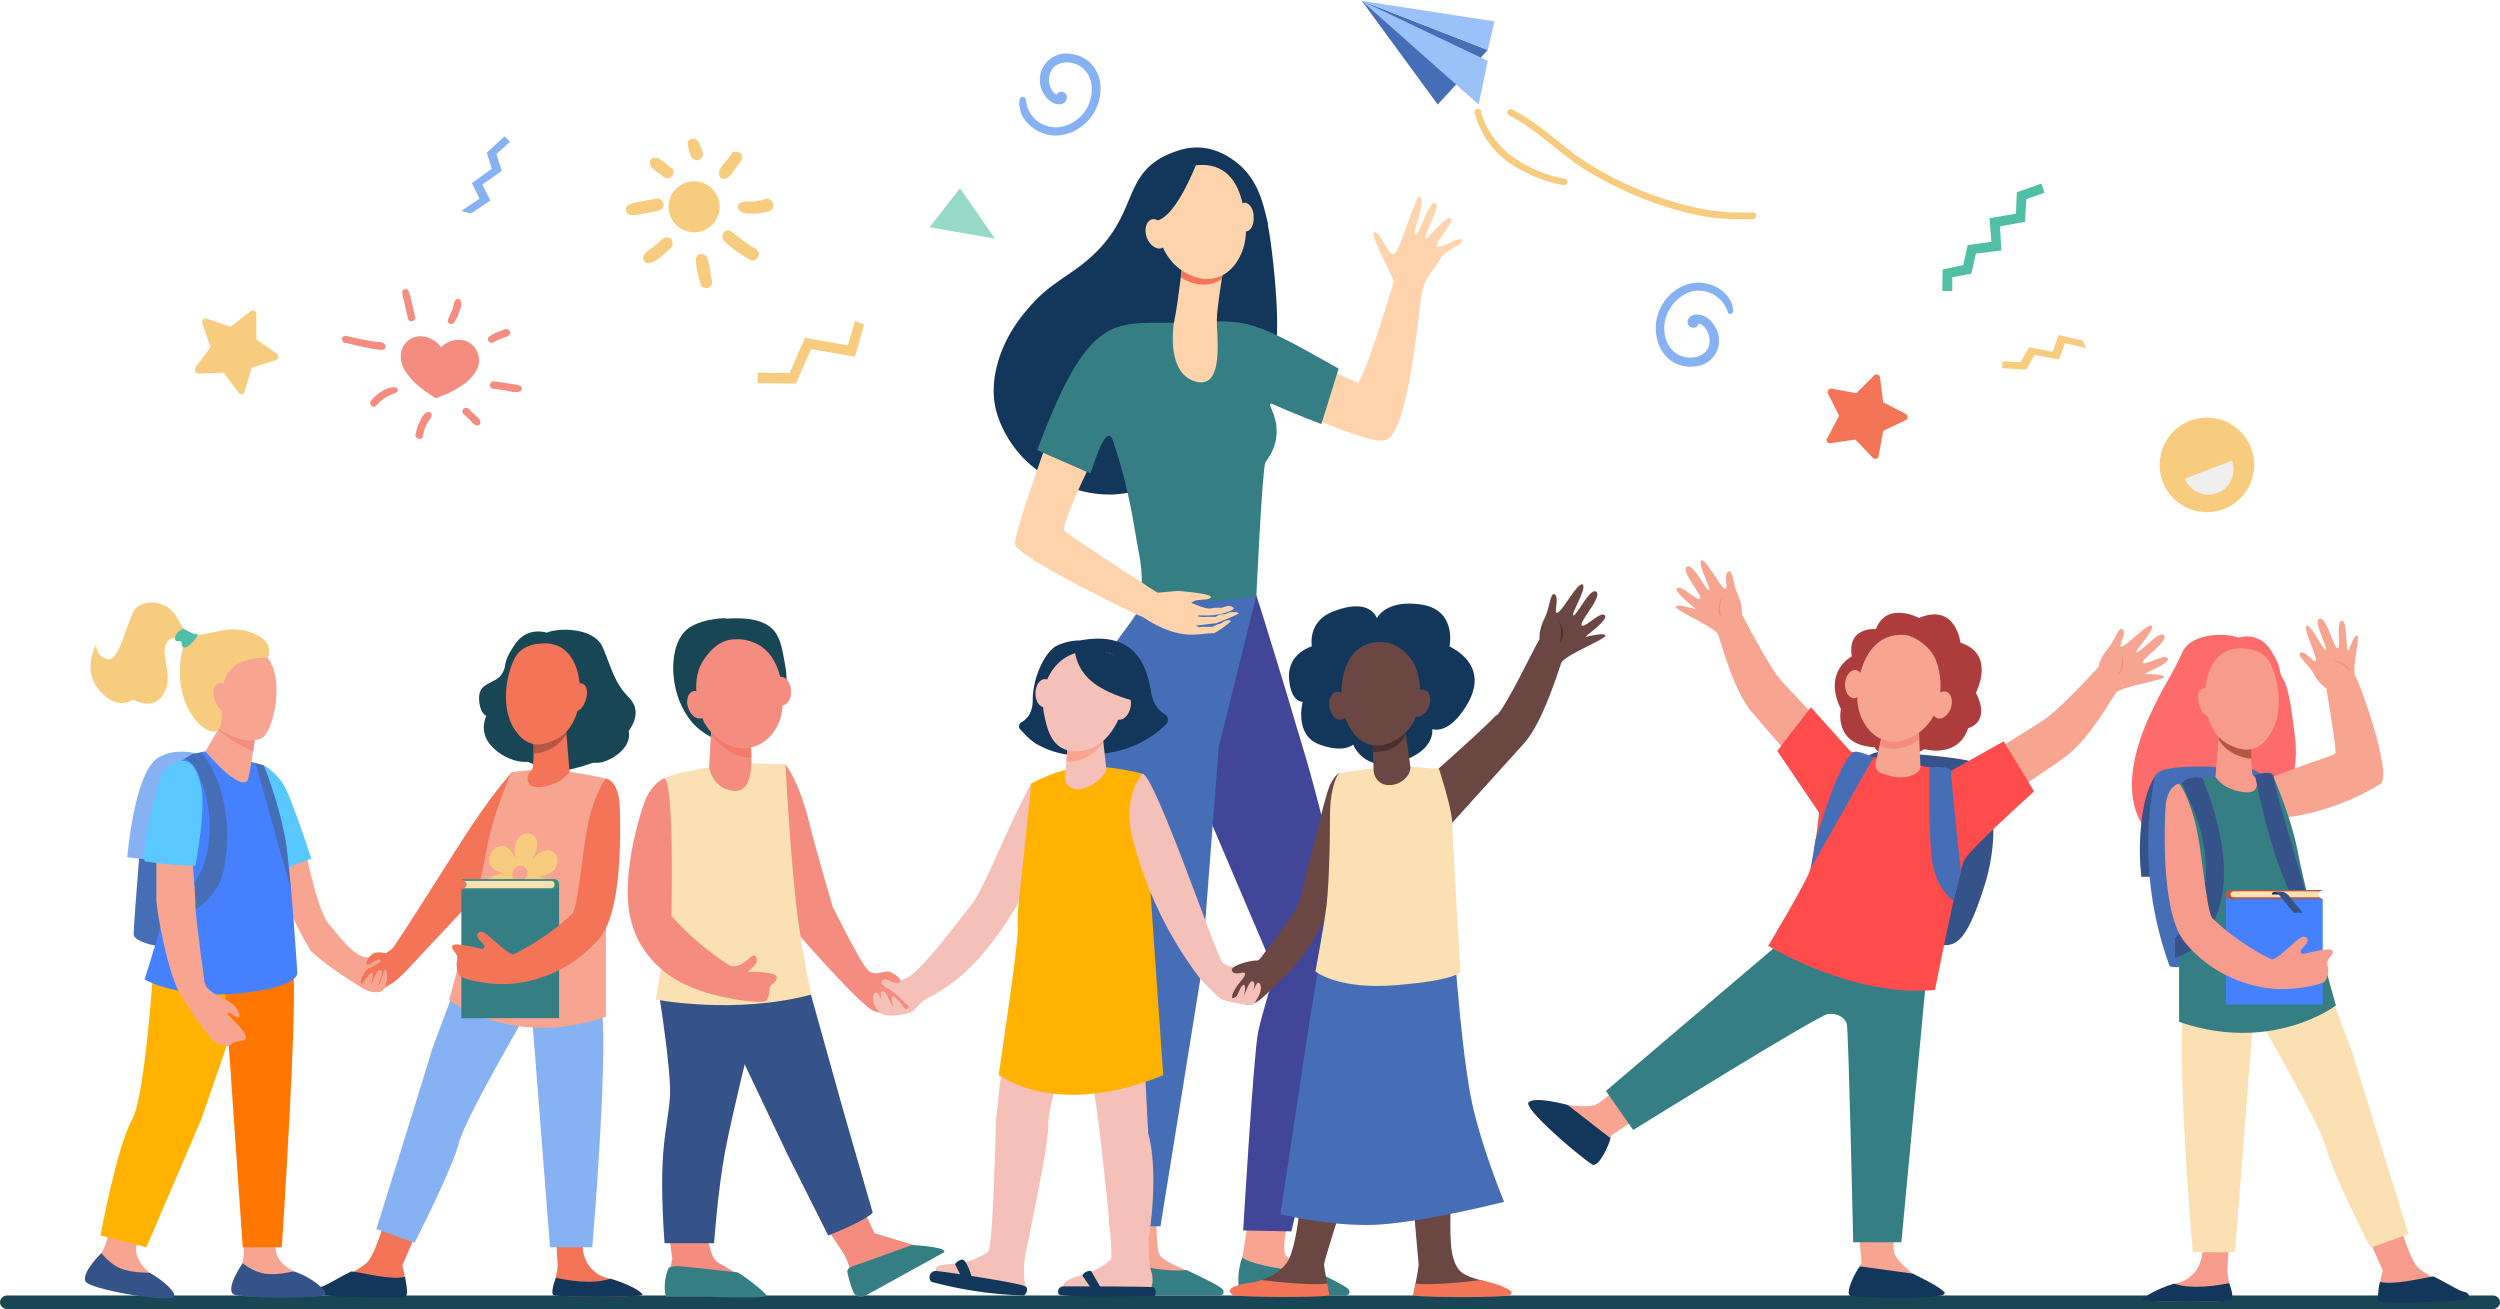 <svg width="550" height="288" fill="none" xmlns="http://www.w3.org/2000/svg"><path d="M492.4 140.3s4.4-1.6 7.2 2.8c2.8 4.5 1.3 4 2.7 6.3 1.4 2.2 2 8.5 2.5 11.9 4.9 34.7-53.2 37.6-30.5-6.7 2-4.2 3.9-6.7 5.8-11.1 2-4.4 10-4.3 12.3-3.2z" fill="#FE6B6B"/><path d="m480 172.8-5.9-2s-2.3 2.9-3 10.3a52 52 0 0 0 0 11.8h6.6l2.3-20.1z" fill="#355389"/><path d="M491.7 168.8c-2 .2-16.8-1.2-17.6 2a77.6 77.6 0 0 0 3.2 41.7c1.6 1.5 27-3.6 27-3.6s4-41.8-12.6-40.1z" fill="#466EB6"/><path d="M511.9 151.5s-1.6-.8-3.1-3.6c-1-1.7-3.8-4-2.6-4.3 1.1-.4 3 2.6 3.3 1.7.3-.8-3-7.3-2-7.6 1-.3 3.9 6 4.2 5.2.3-.8-2.9-6.3-1.4-6.8 1.6-.4 3.2 6.8 4 6.5.8-.2-.4-5.7.8-6 1.3-.5 1 6.7 1.5 6.5.3-.1 1.3-3.6 2-3.3.7.3-1.3 7.4-.4 9 1 1.6 8 21.1 5.6 23.6a53 53 0 0 1-23.2 7.7c-3.5-1-5.5-4.5-4.7-6.7.9-2.2 17.6-7 17.9-7.7.3-.7-2-14.2-2-14.2z" fill="#F7A491"/><path d="M513.2 145.3c.6 0 1 0 1.5.3.1 0 1.7.5 2.4 2.3a7 7 0 0 0-3.9-2.6z" fill="#F48C7F"/><path d="M282.6 275.4c-.3-2 .3-5.4 1.9-10.9-3.1 0-5.8-1.3-9-1.3l-2.2 13.5-.1 6.6 22.2.2s-.2 0-6.7-4c-.5-.4-5.9-2.1-6.1-4z" fill="#F7A491"/><path d="M273 285h23c.9 0 1-.8.8-1.2-.6-.9-5.1-3-8.1-4.4-5.3.6-14.6-1.6-15.4-2.8-1.5 4-.7 8.3-.2 8.4z" fill="#357E84"/><path d="M254.8 275.4c-.2-2-.7-4.5 0-11.2-3.2 0-6.1-.6-9.3-.6v19.7l22.2.2s-.2 0-6.8-4c-.4-.4-5.8-2.1-6-4z" fill="#F7A491"/><path d="M245.3 285h23c.9 0 1-.8.8-1.2-.6-.9-5.1-3-8.1-4.4-5.3.6-14.6-1.6-15.4-2.8-1.5 4-.7 8.3-.3 8.4z" fill="#357E84"/><path d="m271 83.5 8.4-8.9s9 5 19.4 9.7c2.8-5 7.5-21.5 7.8-22.2.2-.8-5.5-10.7-4.2-11 1.3-.2 3 5.3 4.3 4.8 1.3-.6 4.8-13.4 5.7-12.7 1.5 1.3-1.9 8-1 8.5.7.4 2.8-7.4 4.3-7 1.6.3-2.6 7-2.1 7.7.4.7 4.8-5.7 5.7-4.2.5.8-4 5.5-3.1 6 1 .6 5-2.4 5.5-1.4s-3.8 2-5 4.4c-1.2 2.5-3.4 3.4-4 8.1-.8 4.6-2.8 29.5-7.8 31.5-4.5 1.8-33.9-13.3-33.9-13.3z" fill="#FFD3AC"/><path d="m276.4 131-6.8 3.8-13.8 21.1 24.7 58s-2.8 8.8-3.7 13.1c-1 4.6-3.3 43.7-3.3 43.7l10.6.2s10-41.7 11.7-55.2c2-16.4-10.5-55.6-10.5-55.6-2.3-8-7.4-24.4-7.4-24.4l-1.5-4.7z" fill="#414698"/><path d="M252.8 123.1s.7 5-2.1 10.6c-1.7 3.5-4.7 6.2-6.8 10.4-4 8-6.2 19.4-4.7 26.7 0 0 8.3 31.6 8 43.1-.1 4.3-1.6 12-2.5 17.1-.9 4.6-.6 38.6-.6 38.6l11.2.2 9-55.8 3.8-49.5 8.3-33.5-23.6-7.9z" fill="#466EB6"/><path d="M279 49.4c-1.2-5.1-2.3-10.2-7.4-14-4.1-3-8.5-3.8-13.2-2-13.3 4.8-6.2 15.3-22.7 26.5-5.1 3.5-7 4.8-10.7 9.4-5.2 6.5-8 15.3-5.4 22.5 5.3 14.9 22 19.2 30.6 16a60.2 60.2 0 0 0 30.5-32c1-6-1-23-1.8-26.4z" fill="#13375B"/><path d="M280.2 89c3.7 1.7 10.5 4.3 10.5 4.3l3.8-12.2c-21.8-12.4-20-10.4-36.4-10.1-13.1.2-18.6-2.3-29.9 28 0 0 8.6 3.9 11.7 5.1 1.3-3.7 3.7-11.2 5-7 2.2 6.5 3.7 13 4.8 19.7.6 4 2 9 1.3 13.1 0 0 8.9 1.9 15.7 2.2 3.3-.1 6.7-.4 9.7-1 0 0 1.3-28.2 2-29.4.9-1.3 4.2-5.5 1.3-11.8-.5-1.1-.3-1.3.5-.9z" fill="#357E84"/><path d="M260.1 58.4s-1 8.4-1.6 11.4c-.7 3-1.6 12.6 4.7 14.2 6.3 1.5 4.4-10.5 4.5-13.6 0-3 1.9-14 1.9-14l-9.5 2z" fill="#FFD3AC"/><path d="m259.8 61.1.2.1c3.5 2 6.5 1.7 8.8.2l.8-4.9-9.5 2-.3 2.6z" fill="#F47458"/><path d="M262 36.6s-3.7 1-5.8 4.7C254 45 253 55.5 260.8 60c8 4.5 13.5-2.8 13.3-9.5-.3-6.8-2.2-15.7-12-14z" fill="#FFD3AC"/><path d="M275.8 47.7c.1 1.7-.6 3.2-1.7 3.2-1 .1-1.9-1.3-2-3 0-1.8.7-3.3 1.7-3.3s2 1.3 2 3z" fill="#FFD3AC"/><path d="M263.1 36.3s-4.2 11-8.4 12.2c-4.1 1.2-3.8 6.6-3.8 6.6s-.5-12.5 3.3-15.6c3.8-3.1 9-3.2 9-3.2z" fill="#13375B"/><path d="M256.5 50.7c.7 1.7.2 3.5-1 3.9-1 .4-2.5-.6-3.2-2.3-.6-1.8-.2-3.5 1-4 1.1-.4 2.6.7 3.2 2.4zm7.3 87.3c.1 0 .8-.2 1.4-.1h1.5l.9-.4c.2-.2.6-.2.9-.3l.8-.5c.7-.3 1.3-.4 1.5 0a20 20 0 0 1-3.7 2.6c-3.6 0-7.3 1.9-15.6-3.5-4.7-2-27.7-13.4-28.2-16-.3-1.3 3.3-12 6.2-20.2l9.6 4.2c-2.5 5.1-5.3 12-5 12.8 0 .2.3.6 15.9 10.8l1.2.7c1 .8 2.2 1.5 3.5 2.3l4.4-.4s7 .5 7.3 1.3c0 .3-.5.5-1.2.6h-.4l-1.8.2-1 .5c4.3 1.8 4 1.2 5.5 1.1h1c.6 0 1.1-.3 1.6-.4a2 2 0 0 1 1.3.4c.1.2-.1.4-.7.7-3.4 1.4-6.2.9-7 1-.7.2.4.4 2.1.3h1.6l1-.5 1-.1c.4 0 1-.4 1.3-.4 1.1-.1 1.6 0 1.8.2.2.2-4.9 2.2-4.9 2.2l-4.3.5s-.4.2.5.3z" fill="#FFD3AC"/><path d="M548.4 285H1.6c-.9 0-1.6.7-1.6 1.5s.7 1.5 1.6 1.5h546.8c.9 0 1.6-.7 1.6-1.5s-.7-1.5-1.6-1.5z" fill="#184655"/><path d="M31.8 174s-2.4 29-2.4 31.5 10 3.3 10 3.3l3-29.8-10.6-5z" fill="#466EB6"/><path d="M46.7 167s-6.5-3.5-11.9-.3c-5.3 3.2-6.8 21.9-6.8 21.9l17.2 2 1.5-23.6z" fill="#86B1F2"/><path d="M86.3 262.4s-3.2 13.4-5.7 15.5c-2.4 2-10.4 6-8.3 6.5 2 .4 17.5.8 17-1.8-.3-2.6-.8-4.2-.8-4.2l4.1-9.5-6.3-6.5z" fill="#F47458"/><path d="M71.2 285c3.8.3 14.8.7 18 .3 0 0 .6-.1.2-2.7l-.3-1.7c-3 .8-9.2-.9-11.8-1.2-2.7 1.3-5.8 3.3-6.7 3.4-1.5.3-1.5 1.6.6 1.8z" fill="#13375B"/><path d="m122.4 273.6.3 4.9c0 1.5-1.4 5.7-.7 6.3.6.7 19 .6 19 0s-3.2-2.5-7.7-3.7c-4.4-1.3-5.9-6.2-4.7-9l-6.2 1.5z" fill="#F47458"/><path d="M141.3 284.8c0-.6-3-2.3-7-3.5-4 1.4-9.9.3-12-.2-.7 1.8-1 3.4-.6 3.8.7.6 19.6.5 19.6 0z" fill="#13375B"/><path d="m102.4 217-3.3 3-4 10.7c-.2 1-12.3 39.7-12.3 39.7l8.4 3s8.3-16.2 9.7-21.8c1.4-5.6 15.2-29.1 15.2-29.1l-13.7-5.4zm14.6 6 4 51.4h9.3s3.3-38.5 2.2-52l-15.5.6z" fill="#86B1F2"/><path d="M67.2 187.2s2.8 13.8 5.3 16.3c1.4 1.4 5.2 7.1 8.2 7.1 2.3 0 3.7.2 4.1.2 1 0 0 5.6-1 6.5 0 0-.2.8-2 .8-1.7 0-10.8-6.2-13.5-9a88 88 0 0 1-8-17.7l6.9-4.2z" fill="#F7A491"/><path d="M112.5 170s-3.6 4-8.3 11c-4.7 7-16.7 26.5-18 27.8l-1.3.9s-1.7-.4-2.6 0c-.9.3-2 2-1.6 2.4.4.5 2-1 2.5-1s.6 0 .6.3-2 1.4-2.6 1.6c-.6.1-2.1 2.4-1.8 3.2.3.8.2 1 1 1 .7 0 .8.6 1.4.6.6 0 .8-.7 1.5-.4.7.3.9.2 3-1.1s6.1-6.1 8.1-8.1 20.4-22 20.4-22l-2.3-16.3z" fill="#F47458"/><path d="M120.3 139.2s-4.4-1.6-7.2 2.8c-2.9 4.5-1.3 4-2.7 6.3-1.4 2.2-5 1.7-5 5.2 0 3.4 1.6 4 1.6 4s-1.4 2.6.2 5.4c1.6 2.7 5.6 5 9 4.7 0 0 5 2.8 10 1.5 5-1.3 3.3-1.3 5.4-1.3 2 0 7.6-2.9 6.7-7 0 0 3.4-4 .1-7.3s-3.9-6.7-5.8-11.1c-2-4.5-10-4.3-12.3-3.2z" fill="#184655"/><path d="M58 168.4c.6.2 3.3 2 4.8 5 1.6 3 5.7 15.5 5.7 15.5l-6.8 2.5-3.7-23z" fill="#59C8FF"/><path d="M24 271.1s-1 4-1.9 4.8c-.9 1-3.8 4.3-3 6 .6 1.7 18.4 4.1 19 3.4.8-.6-3-3.5-5.1-5.2-2.1-1.8-3.7-4-2.8-6.5l1-2.6c0-.3-7.1.1-7.1.1z" fill="#F7A491"/><path d="M38.2 285.3c.8-.6-1.7-3.3-5.3-5.3-1.5 0-3.6-.1-5.3-.6-2.7-.6-4.7-3-5.3-3.7 0 0-4.4 4.2-3.5 6.2.7 1.7 17.8 4.7 19.4 3.4z" fill="#355389"/><path d="M53.6 273s.3 4-.4 5.1c-.6 1-3 5.2-1.7 6.5 1.2 1.2 17.5.4 18-.4s-2.3-3.2-4.7-4.4c-2.5-1.3-4.4-3-4.1-5.8l.3-2.7c0-.3-7.4 1.7-7.4 1.7z" fill="#F7A491"/><path d="M71.5 284.9c.9-.6-2.9-4-6.9-5.2-1.4.3-3.4.7-5.2.6-2.8 0-5.3-1.8-6-2.4 0 0-3.8 5.4-2.1 6.8 1.3 1 19 1 20.2.2z" fill="#355389"/><path d="m54.8 215.8-10.5 30.4-12.1 28.2-10.1-2.6s3.6-19.5 7-25.6c2.7-4.7 4.5-31.3 4.5-31.3l21.2.9z" fill="#FFB300"/><path d="m49.7 220.9 3.7 53.5H62s3.7-56 2.4-61.4c-1.4-5.3-15.8-4.1-15.8-4.1l1.1 12z" fill="#F70"/><path d="M58 168.4s-11.1-3.4-12.8-3.1c-1.9.2-6.4 2.6-6.4 2.6s.2 19.2-.6 24.7c-.8 5.4-6.4 22.9-6.4 22.9s8 4.5 21.2 3c13.4-1.4 12.4-4.6 12.4-4.6S64.2 194.6 63 186c-1.2-8.5-5-17.7-5-17.7z" fill="#4580FF"/><path d="M133.3 171.3s-6-1.5-12.7-2c-3.4-.1-8.1.6-8.1.6s-4.2 9.5-5.5 17.3c-1.3 7.8-8.2 32.8-8.2 32.8s14 10.8 34.5 3.7v-52.4z" fill="#F7A491"/><path d="M117.4 162.8s.1 6-.4 6.6c-.6.6-1.4 1.6-.6 3 .9 1.5 4.5.5 6.2-.3a8 8 0 0 0 2.7-2.3l-.8-9.6-7.1 2.6z" fill="#F47458"/><path d="M119.8 165.3a8.5 8.5 0 0 0 4.8-3.8l-.1-1.3-7.1 2.6v3c1 0 1.8-.3 2.4-.5z" fill="#B75742"/><path d="M21.2 141.4s-.5 2.7 2.3 3.6c2.8 1 4.6-9 6.2-11 1.6-1.9 6.5-2.4 9 1.5 1.4 2.2 1.8 3.1 2 3.5l-.1.3-.8 1.5s-2.4-1.5-3.4 1.2c-.9 2.7 1.9 7.1-.5 10.8-2.3 3.7-6.6 1.1-6.6 1.1-3.6 2.4-7.7-1.2-9-4.7-1.3-3.5 1-7.8 1-7.8z" fill="#F7CC7F"/><path d="m49.1 155.1-.3 4-3.6 6.2s7 8.5 9.2 6.5c.5-.5 1.7-9.5 1.7-9.5l-7-7.2z" fill="#F7A491"/><path d="m48.8 159.1-.8 1.4c2.2 2 5 3.7 7.7 4.7l.4-3-7-7-.3 4z" fill="#F48C7F"/><path d="M56.4 142s1.9 1.7 2.5 2.7c4.1 5.6.8 16.8-1.3 17.7-3.2 1.5-7.4-.4-12.1-3.6-4.8-3.2-6.3-8.4-2-13 4.4-4.4 12.9-3.8 12.9-3.8z" fill="#F7A491"/><path d="m40.7 141 1.3-1.2c5 0 9-3 14.7 0 3.8 2 2.2 4.9 2.2 4.9-13.8 0-8.8 10.9-10.5 15.2-1.7 4.3-12.3-5-7.7-18.9z" fill="#F7CC7F"/><path d="M50.4 153.3s-.2-3.6-2.4-2.9c-2.2.7-.5 6.1 1.4 6 1.8-.3 1-3.1 1-3.1z" fill="#F7A491"/><path d="M125.7 153.3s.2-3.6 2.4-2.9c2.2.7.5 6.1-1.3 6-1.8-.2-1-3.1-1-3.1z" fill="#F47458"/><path d="M40.4 138.3s2 1.3 2.9 1.2c.8-.1-1.3 2.6-2.4 2.9-1.2.3-.8-.8-1-1.2-.2-.3-1.1 0-1.3-.3-.5-.7.8-2.5 1.8-2.6z" fill="#50BFA5"/><path d="M79.3 217s1.9-3 2.5-3c.7-.2-.1 2-.1 2.4 0 .4 1.1-3 1.8-3 .6 0 .7.4.4 1.3-.2.8-.8 2-.6 2 .3 0 1.2-3.9 1.6-3.4.5.5.3 3.6-.6 4.5-.9 1-3.5.4-5-.7z" fill="#F7A491"/><path d="M108.2 187.4c.3-.4 1.3-1.7 2.9-1.2 1.3.5 1.9 2 2.3 2.6-.1-.7-.4-1.8 0-3 .7-3.4 4.9-3.1 4.8 0 0 1.2-.5 2-1.1 3.3.2-.3 1-1.2 2-1.7 3.1-1.6 4.7 2.2 2.6 4.2-1.1 1-2.5 1.1-3.4 1.2.7.2 1.2.3 2 .8 3.7 2.4-1.6 8.9-4.4 2.6 0 .9.3 2 0 3.2-1 3.4-5.6 2.8-4.8-1 .3-1.2 1-2.5 1.1-2.6-.5.6-1.3 1.6-2.5 2-3 1.2-4.4-3-1.7-4.8 1.3-.8 2.5-.7 3-.8-1.1-.3-2-.6-2.8-1.4-1-1.2-.4-2.3-.4-2.5l.4-1zm5.4 6.6c.8.4 1.7-.2 2.1-1 .6-1 .2-2-.5-2.4-.9-.4-1.8 0-2.3 1-.5 1-.1 2 .7 2.4z" fill="#F7CC7F"/><path d="M118.8 141.6s-3.4 0-5.2 2.6c-1.8 2.7-3.7 10.3-.8 15.6 3 5.3 6.7 4 8.2 3.4 1.5-.5 4.5-1.7 6-6.6 1.6-5 .5-16-8.2-15z" fill="#F47458"/><path d="M40.5 167s2.5-.4 4.7 7.7c2.4 9.2-.2 18.7-4.2 21.1-4 2.4-5.7 2-5.7 2l.6 5.6s11.9-2.7 13.5-12.8c2.7-16.6-5.1-25.1-5.1-25.1l-2 .4a16 16 0 0 0-1.8 1.1z" fill="#466EB6"/><path d="M34.4 186.2V198c0 2 2.4 16 5.3 20.8 2.9 4.8 6.8 10.2 7.7 10.5.8.3 2.5 1.4 3.5.5.9-1 1.6-.5 2.8-1 1.1-.5-.2-2.1-1.8-3.8-1.6-1.6-2-2-1.7-2.2.3-.3 1.6 1.2 2.3 1 .7-.2-.4-2.6-2.2-3.5-1.8-.8-4.7-2.5-5-3.4l-.3-.8c0-.3-2-14.1-2-16.9 0-2.7-.8-11.5-.8-11.5l-7.8-1.5z" fill="#F7A491"/><path d="M39.8 167.4c-1 .2-3.8 1.2-4.8 4.6-1 3.3-3.6 12.9-3.2 17.5a92 92 0 0 0 11.2 1c0-.4 2.4-12.4 1.2-17.6-1-4.6-2.5-5.7-4.4-5.5z" fill="#59C8FF"/><path d="m56.2 167.9 7.8 27.8-1-9.6a94 94 0 0 0-5-17.7l-1.8-.5z" fill="#466EB6"/><path d="M101.5 224H123v-29.4l-21.5 1.1v28.4z" fill="#357E84"/><path d="M101.5 193.4H122c.6 0 1 .6 1 1.2s-.4 1.1-1 1.1h-20.5c1.5-.6 1.4-1.6 0-2.3z" fill="#3C8F7C"/><path d="M102.1 193.8h19.2c.4 0 .7.3.7.8 0 .4-.3.8-.7.8h-19.2c.7-.5.7-1.1 0-1.6z" fill="#FAE0B2"/><path d="M133.3 171.3s-1.6 1.6-3.4 7.7c-1.7 6.1-2.6 20.4-4 22a52.3 52.3 0 0 1-13 9c-1.8-.4-5.8-5-7-5-1.2 0-1 1.2-.4 1.8.6.6 1.3 1.3 1 1.7l-.4.3s-5.5-1.4-6.4-.9c-.9.6.9 1.8.9 2.7 0 1-.2 1-.1 2s.3 1.8.8 2.2c.5.5 6.5 2.3 12.4 1.5 6-.8 13.1-3.7 18.4-10.2 5.3-6.6 4.3-27.3 4.2-29.3-.4-5.3-3-5.5-3-5.5z" fill="#F47458"/><path d="m427.4 59.3 4.5-1 1-4.4 5.2-.7-.4-5.2 5.8-1 .2-4.7 5.4-1.9.7 2-4 1.4-.3 5-5.5 1 .3 5.3-5.6.7-1 4.4-4.2.8v3h-2.2l.1-4.7z" fill="#50BFA5"/><path d="m402 96.4 2.6-4.9-2.5-5a.8.8 0 0 1 .8-1l5.5 1 4-4a.8.8 0 0 1 1.2.5l.7 5.5 5 2.6c.5.3.5 1 0 1.3l-5 2.4-1 5.5c0 .6-.8.9-1.3.4l-3.8-4-5.5.8c-.6.1-1-.5-.8-1.1z" fill="#F47458"/><path d="m43 80.8 3.3-4.4-1.8-5.3a.8.8 0 0 1 1-1l5.2 1.8 4.4-3.4a.8.8 0 0 1 1.3.6v5.6l4.5 3.1c.5.4.4 1.2-.2 1.4l-5.3 1.7-1.6 5.3c-.1.6-1 .7-1.3.2L49.2 82l-5.5.2c-.7 0-1-.7-.7-1.3zm104.1-34.9a5.6 5.6 0 1 1 11.2-.8 5.6 5.6 0 0 1-11.2.8zm9.5 15.7c-.3-1.6-.5-3.3-1-4.9-.6-1.3-2.7-1-2.5.5 0 1.8.6 3.6 1 5.3.2.7 1 1 1.7.8.8-.2 1-1 .8-1.7zm9.6-6.9c-1.9-1-3.5-2.4-5.2-3.7-1.3-1-2.8.7-1.7 2 1.6 1.6 3.7 3 5.7 4.2.6.3 1.5 0 1.8-.7.4-.7 0-1.4-.6-1.8zm-3.5-10c-.4.3-.5.8-.3 1.3.7 1.1 2.3 1 3.4 1 1.2 0 2.4-.2 3.5-.6 1.6-.6.7-3.1-1-2.6-3.2 1.1-4.4 0-5.6 1zM161 33.8c-1.7 2.4-3 3.2-2.8 4.5 0 .8.7 1.2 1.4 1 .9-.2 1.4-1.1 1.9-1.8l1.4-1.9c.5-.6.5-1.4 0-1.9-.6-.4-1.6-.5-2 .1zm-6.4-.4c-.6-1.4-.7-2-1.3-2.6-.6-.6-1.9-.2-2 .6 0 1 .2 1.4.7 3 .3.6 1 1 1.7.8.7-.3 1.1-1 .9-1.8zm-6.9 3.6c-2.3-1.9-2.8-2.4-3.7-2.3-.6 0-1.2.6-1 1.2.2 1.1.8 1.4 3 3 .5.4 1.3.5 1.8-.1.5-.5.5-1.4 0-1.9zm-9.4 8c-1 .6-.6 2.2.4 2.3 1 .1 1.4 0 6-.9.7-.1 1.3-.6 1.3-1.4 0-.7-.7-1.4-1.5-1.3-4.8.9-5.3.9-6.2 1.4zm7.3 7.7c-2.6 2.5-3 2-4 3.6-.4.6.3 1.7 1.1 1.6 1-.2 1.4-.4 2.7-1.4a31 31 0 0 0 2.2-2c.6-.5.4-1.5 0-2-.7-.4-1.5-.3-2 .2z" fill="#F7CC7F"/><path d="m103.4 47.1 4.5-3-1.8-3.5 4.3-3-1.2-3.7 3-2.7L111 30l-3.9 3.6 1.1 3.5-4.4 3.2 1.7 3.4-4 2.7 2 .6z" fill="#86B1F2"/><path d="m458.1 74.9-5.2-1.2-1.3 3.7-5.2-1-1.9 3.3-4-.2V81l5.3.3 1.8-3.2 5.4 1 1.3-3.6 4.7 1.1-.9-1.8z" fill="#F7CC7F"/><path d="M97 76.4s1.6-1.8 4.5-1.6c2.5.3 4 2.5 3.9 4.8-.3 2.7-3 5.7-9.5 8-5.9-3.5-8-7-7.7-9.6a4.3 4.3 0 0 1 4.7-4c2.9.3 4.1 2.4 4.1 2.4zm-21-1c2.4.7 4.3 1 6.3 1.4.7 0 1.7.4 2.3 0 .3-.3.3-.7.1-1-.4-.6-1.4-.6-2-.6a67 67 0 0 1-6.5-1.3c-.4-.1-.9.2-1 .6 0 .5.3.8.7 1zm32.4 10.1 2.9.4c.9.2 2 .5 2.8.3.7-.1 1-1 .3-1.3-.9-.4-2-.4-2.9-.6l-2.8-.4c-1-.1-1.3 1.4-.3 1.6zm-25.6 3.7c1.5-1.8 3-2.2 4.3-2.8.7-.3.5-1.2-.3-1.2-2 0-4 1.5-5.2 3-.6.8.6 1.8 1.2 1zM93 96c.2-1 .5-2 1-2.9.3-.5 1.6-1.9.6-2.4-1-.4-1.9 1.2-2.2 2-.5.9-.8 1.9-1 3 0 1 1.5 1.2 1.7.2zm9-4.9 1.5 1.4c.4.5.8 1.1 1.6 1.1.4 0 .6-.4.6-.7 0-.7-.8-1.2-1.2-1.6l-1.4-1.4c-.3-.3-1-.2-1.2.1-.3.4-.2.8.1 1.1zM91.3 69.6c-1.2-5.2-1.2-5.2-1.5-5.7-.4-.5-1.2-.3-1.3.3 0 .6 0 .5 1.3 6 .1.4.7.6 1 .4.5-.1.7-.6.5-1zm8.7 1.2c.5-.7.8-1.5 1.1-2.4.3-.7.7-1.9 0-2.6h-.5c-.8.3-.8 1.4-1 2.1l-1 2.3c-.2.4 0 .9.4 1 .4.2.8 0 1-.4zm12.2 2.7c.2-.4 0-.7-.4-1-.6-.3-1.5.2-2.1.5-.7.2-1.4.6-2 1-.4.2-.5.8-.2 1.1.3.4.7.4 1.1.2 2.5-1.4 3.1-1 3.6-1.8z" fill="#F48C7F"/><path d="m178.4 76.9-3.3 7.5-8.4-.1V82l7 .1 3.4-7.8 9.4 1.7 1.6-5.4 2 .8-2 7.1-9.7-1.7z" fill="#F7CC7F"/><path d="M224.3 22c-.6 4.5 4.2 8.1 8.4 7.8 4.7-.3 8.6-4.1 9.3-8.7.8-5-2.2-8.9-6.8-9.3a5.8 5.8 0 0 0-6.1 7.7c1 2.9 3.6 4 4.9 3.2 1-.7 1-2.2-.3-2.5-.5-.1-1 .2-1.3.6-1-.5-2.1-2.5-1.4-4.6.9-2.8 4.4-3 6.5-1.7 2.8 1.7 3.2 5.2 2.2 8-1 3-4 5.3-7 5.5a6.6 6.6 0 0 1-7-6c-.2-.9-1.3-.9-1.4 0zm157 46.3c-.4-4.6-5.8-7-9.9-5.8-4.5 1.3-7.5 5.9-7.1 10.5.4 5 4.1 8.2 8.7 7.6a5.7 5.7 0 0 0 4.2-8.9c-1.5-2.6-4.3-3-5.4-2-1 .9-.5 2.4.8 2.4.5 0 1-.4 1.1-.9 1.2.2 2.6 2 2.4 4.2-.3 2.9-3.6 3.8-6 3-3-1-4.3-4.3-3.9-7.2.4-3.1 2.7-6 5.7-7 3.4-1 7.1 1 8.2 4.4.2.8 1.3.5 1.2-.3z" fill="#86B1F2"/><path d="m409 272.1.5 5v.8l-.3.7-.2.3 2.6 3.6 10.5.2c.3 0-1.3-2.5-1.3-2.5s-3.4-2.6-4-4.4c-.7-1.8.5-5.5.5-5.5L409 272zm-49.6-25.6-4.2 2.8-.6.4-.3.7-.2.3-4.4.3-6.6-8.2c-.2-.2 1.8.3 1.8.3s4.2.6 6 0c1.7-.7 5.4-4.3 5.4-4.3l3.1 7.7z" fill="#F7A491"/><path d="M392.8 206.4 353.3 240l6 8.6s40.6-25.2 42.8-25.5c2-.3 3.8.7 4.2 2.2.4 1.6 1.4 48 1.4 48h10.6l5.5-58.4-31-8.5z" fill="#357E84"/><path d="M449.6 158.4c3-1.9 9.8-9.2 12.1-11.7 0-.3.3-2 2.2-4.2 1.3-1.5 2.3-5 3.1-4 1 1-1.2 3.7-.3 3.8 1 0 6-5.5 6.7-4.6.8.9-4.2 5.8-3.3 5.8.9 0 5-5 6-3.7 1.1 1.3-5.3 5.4-4.7 6 .6.7 4.6-2 5.5-1 .9 1-5.6 3.5-5 3.5.4 0 4.2 0 4.2.6 0 .8-9.5 2.1-10.6 3.5-2.5 4-6.9 11.2-11.4 14.3-5.4 3.9-18 12-18 12l-6.3-8s16.4-10 19.8-12.3z" fill="#F7A491"/><path d="M466.7 144c.3.5.4 1 .4 1.5 0 .1.2 1.8-1.2 3 .6-1 1.2-2.1.8-4.5z" fill="#F48C7F"/><path d="M391.8 149.6c-2.4-2.6-7-11.5-8.6-14.5 0-.3.2-2-1-4.6-.9-1.8-1-5.5-2-4.7-1.1.7.2 4-.7 3.7-1-.2-4.3-6.8-5.2-6.2-1 .7 2.5 6.7 1.6 6.5-.8-.2-3.4-6-4.8-5.1-1.4 1 3.7 6.6 2.9 7-.7.6-3.9-3-5-2.3-1.1.7 4.5 4.7 4 4.6-.5-.1-4-1.2-4.3-.5-.2.8 8.6 4.5 9.3 6.1 1.4 4.5 3.8 12.6 7.2 16.8a806 806 0 0 0 14.3 16.4l8.2-6.2-16-17z" fill="#F7A491"/><path d="M379 131.2c-.3.4-.6.9-.7 1.4 0 0-.7 1.6.3 3.2-.2-1.1-.5-2.4.4-4.6z" fill="#F48C7F"/><path d="M409.2 168a6 6 0 0 1 5.4-2.6c6.2.4 19 1.4 20.2 2.6 1.6 1.6 6.4 12.1 1.8 26.8-4.6 14.7-7.1 13.1-10.9 13.1-3.7 0-21.4-8.3-21.4-8.3l4.9-31.6z" fill="#355389"/><path d="m398.4 155.6-7.4 9.6 9.2 13.6s-1 10-2.2 13.2c-1.3 3.2-9 16.1-9 16.1s18.6 11.4 36.7 9.7c0 0 5.1-26.2 6.5-28.7 1.5-2.6 15.3-15 15.3-15l-6.7-11-11.6 6.5s-21.2-3.4-22.2-4.4l-8.6-9.6z" fill="#FE4C4C"/><path d="M422.3 136s-7.2-3.9-9.6 2.4c0 0-6.4-.6-5.3 6 0 0-6.5 3.3-2.4 11.6 0 0-1.8 7.9 7.4 8.4 0 0 1.4 2.8 5.6 2.1 4.2-.6 5.3-1.7 5.3-1.7s7.4 2.2 9.7-4.6c0 0 5.1-1.2 1.7-7.8 0 0 4.5-8.5-3.4-11 0 0-1-8.8-9-5.5z" fill="#AD3D3D"/><path d="M425.2 154.4c-.6 1.6-.2 3.2 1 3.6 1 .4 2.4-.6 3-2.2.5-1.6.1-3.3-1-3.6-1-.4-2.4.6-3 2.2zm-19.3-4c-.1 1.7.8 3.2 2 3.2 1.1 0 2.1-1.3 2.2-3 0-1.7-.8-3.2-2-3.2-1.1 0-2.1 1.3-2.2 3zm8.1 11.4-1.4 6.2c-.1.8.3 1.6 1 2 2 .8 5.8 2 8.5-.3.2-.3.4-.6.4-.9l-.4-9.5-8 2.5z" fill="#F7A491"/><path d="M413.6 164c2 1 4.7 1.1 7.6-.6l1-.7v-3.4l-8.1 2.5-.5 2.2z" fill="#F48C7F"/><path d="M419.8 139.8s3.5 1 5.6 4.4c2 3.4 3.2 13.3-4.2 17.6-7.4 4.3-12.8-2.4-12.6-8.7.1-6.3 3-14.5 11.2-13.3z" fill="#F7A491"/><path d="M407.7 165.5c-3.4 2.6-7 15.8-8.3 19.2l-1 6.3 13.8-24.4s-3.7-1.7-4.5-1.1zm16.8 3.3s-.4 16.3.8 21.9c1.3 5.5 4.5 7.5 4.5 7.5l1.6-6.5s-1.6-14.3-2.2-22c0-1.3-4.7-.9-4.7-.9z" fill="#466EB6"/><path d="M407.2 285.1c-1.6-.2 1.1-5.6 2-6.5l11.6 1.6s5.5 2.6 6.8 3.9c.4.3.4.8-1 1-4.3.7-16 .5-19.4 0zm-56.9-28.9c1.4.8 3.8-4.5 4-5.8l-9.4-7.3s-7.2-2-8.6-.6c-1.3 1.3 11 11.8 14 13.7z" fill="#13375B"/><path d="m211.2 41.4-6.7 8.6 14.4 2.5-7.7-11.1z" fill="#96D9C9"/><path d="M299.6.2 316.3 23l11-12L299.6.2z" fill="#466EB6"/><path d="m328.8 4.7-1.5 6.3L299.6.2l29.2 4.5zm-1.5 8.7L299.6.2 325.3 23l2-9.6z" fill="#9BC1F9"/><path d="M325.9 24.7zm18.2 16c-.2 0-5-.5-11.2-4.3a19.4 19.4 0 0 1-8.5-11.7.7.7 0 0 1 1.5 0c0 .7 2 6.8 7.8 10.4a27.5 27.5 0 0 0 10.5 4.2.7.7 0 1 1-.1 1.4zm30.2 6.8c-8.6-1.7-16.8-5-24.5-9.5-6.3-3.7-11.4-9.4-17.8-12.6a.7.7 0 1 1 .7-1.3c6.6 3.3 11.7 9 17.9 12.6a76.2 76.2 0 0 0 24 9.3c3.1.6 6.8.9 11 .7a.7.7 0 1 1 0 1.5c-3.7.1-7.6 0-11.3-.7z" fill="#F7CC7F"/><path d="M172.7 168.2c.4 0 3.2 4.5 5 11.5 1.7 7 5.5 19.8 5.5 19.8s6 12.2 7.7 13.9c1.7 1.6 3.2 0 5 .4l2 1.6s2.8 6.1 2.4 6.5c-.4.5-4.8 1.6-7.9.6-3-1-17.3-17.6-17.3-17.6s-11.6-36-2.4-36.7z" fill="#F48C7F"/><path d="m228.3 173.7-1.4-1.4s-2.5 4.5-5.4 11c-2.9 6.4-6.4 14.3-7.6 15.5-1.1 1.2-11.1 14.9-14.2 16.2-3 1.4-2 .8-4.5.5-1.8-.2-1.6 1-.4 1.7l1.4.8c1.4 1 2.7 2.5 3.6 3.3.3.3-.4 1-.8.5-.4-.4-1.9-2.6-2.5-2.6-.6 0-.2 1.5 0 2 .3.5-.2.3-.7-.9-.6-1.2-1-2.4-1.7-2.2-.6.1-.2 1.8 0 2.4-.2-.6-.7-2.1-1.2-2.1s-.8 0-.8 1.2a4 4 0 0 0 1.7 3.3c1.4 1 5 .4 6.6-.2 1-.5 2-2.1 3-2.7 4.7-2.5 9.5-5.5 15.4-13.4 7.2-9.6 10-18.2 10-18.2l-.5-14.7zM225.6 283s-.7-3.2 0-7.1c.8-3.9 5-23.8 5-27.9 0-4.1 2-10.2 2-10.2l-12.2-3-1.3 11.8s-.6 27.7-1.7 28.8a17.5 17.5 0 0 1-7.3 2.7c-1.6 0-4.2.1-4.2 1 0 .8.2 1.3.2 1.3l19.5 2.6zm14.5-47 1.5 10.3s3.6 30 2.8 30.8c-.8.8-4.6 3.3-6.3 3.5-1.7.1-4.2 1.3-4.2 2.2 0 1.9 19.4.4 19.4.4s.6-1.4 0-3.4-.6-5-.6-5.4v-1.8s2.4-14.2-.1-23.3l-.9-17.5-11.6 4.3z" fill="#F4C0B8"/><path d="M159.6 136s-4.4 0-7.5 1.8c-3.1 1.7-4 5.9-4 9.1 0 4.2 1.3 8.4 3.9 11.7 2.6 3.3 7.2 4.8 7.2 4.8l13-8.3s1.5-3.8.5-9c-1.1-5.2-.8-10.8-13-10z" fill="#184655"/><path d="M181.5 269.7s4.3 6.2 4.6 7l2.4 6.4 16.4-8-12.5-3.8-2.6-5.5-8.3 3.9z" fill="#F48C7F"/><path d="m160 226.1 13.3 28 8.9 17.7s7.8-3 9.8-5l-6.4-22.2-7.2-25.8-15.2-1.4-3.3 8.7z" fill="#355389"/><path d="m147.3 272.5.6 4.4c0 .3-1 4.3-1.1 5.4-.2 1 0 1.9 0 1.9l15.6-3.8s-2.3-1.5-4.4-2.6c-2-1.2-2.4-6.6-2.4-6.6l-8.3 1.3z" fill="#F48C7F"/><path d="M145 218.8s2.7 16.8 2.4 22.4c-.6 8-2.7 11.2-1.2 32.3h10.9s.8-11.4 2.4-20.1c1.7-8.8 5.4-23.6 5.4-23.6l6-13.6-25.8 2.6z" fill="#355389"/><path d="M151.4 155.7c.5 1.6 1.8 2.7 3 2.3 1-.3 1.5-2 1-3.6s-1.9-2.7-3-2.3c-1 .3-1.6 2-1 3.6zm18.4-3.5c.2 1.7 1.2 3 2.4 3 1.1-.2 2-1.6 1.8-3.4-.1-1.7-1.2-3-2.3-2.9-1.2.1-2 1.6-1.9 3.3z" fill="#F48C7F"/><path d="M329.3 157.4c2.4-2.6 7.6-13.7 9.4-16.8 0-.3-.2-2.1 1.2-4.8 1-2 1.2-5.8 2.2-5 1 .9-.4 4.3.5 4 1-.1 4.6-7 5.6-6.2 1 .8-2.9 7-2 6.8.8-.2 3.7-6.3 5-5.2 1.4 1.1-4 6.8-3.2 7.4.7.6 4-3.1 5-2.3 1.2 1-4.7 4.9-4.1 4.8.5-.1 4-1 4.3-.3.2.8-8.8 4.2-9.7 6-1.6 4.7-4.4 13.2-8 17.5L317.7 183l-5.4-10.2s14-12.3 16.9-15.5z" fill="#6B4744"/><path d="M343 136.7c.3.4.5 1 .7 1.5 0 0 .6 1.8-.6 3.5.3-1.2.7-2.6-.1-5z" fill="#4B2F2D"/><path d="M146.1 171.2s1.3 32.6 0 38.7c-1.3 6-1.8 10-1.8 10s17.4 3.4 34.2-1.1c0 0-2.6-11.4-3.7-23.2-1.2-11.8-2-27.4-2-27.4s-6.4-.5-11.3 0c-11.1 1-15.4 3-15.4 3z" fill="#FAE0B2"/><path d="m156.5 160-.5 8.8s.8 5 5.7 5.2c4.9.3 3.4-10.2 3.4-10.2l-.2-3.9h-8.4z" fill="#F48C7F"/><path d="M165 166.6h.3c0-1.6-.2-2.8-.2-2.8l-.2-3.9h-8.4l-.1 1.4c1 1.7 4.1 5.3 8.6 5.3z" fill="#F27A6A"/><path d="M147 279s.7-.6 2.7-.4c2 .1 12 1.3 12.5 1.3.4 0 6.2 4.3 6.4 5.1.3.8-12.4.3-12.4.3h-9.7s-.9-2.9.6-6.3zm40-.2s-.6.4-.6.9c0 .3.6 2.8 1.3 4.5.4 1 1.6 1.4 2.6.9l17.4-9.6s1.3-1.1-7-1.6l-13.7 4.9z" fill="#357E84"/><path d="M146.1 171.2s-2.5 1.1-4 4.5c-1.4 3.3-6 18.6-3 27.7 0 0 1.5 6.9 8.8 11.6 7.2 4.8 20 5.9 20.6 5.2.7-.7.8-2 .8-2.8 0-.8 1.6-1.2 1.6-2.3 0-1-2.8-1.3-6-1.3 0 0-.6 0 .1-.5.7-.6 1.6-1.2 1.5-2.3-.2-1-.8-1-1.5-.3-.6.6-2.6 2.3-4.3 1.8a60.8 60.8 0 0 1-13-11s.7-29.7-1.6-30.3z" fill="#F48C7F"/><path d="M227 172.3s5.2-2.9 10.7-3.6c5.6-.6 13.6 1.5 13.6 1.5l4.6 66.3s-20.7 9.8-36.2 0c0 0 4.2-27.8 4.2-31.7v-4l3-28.5z" fill="#FFB300"/><path d="M205.9 279.6c-.6 0-1 .3-1.3.8-.2.6-.1 1.2.3 1.6a88 88 0 0 0 20.2 3c.6 0 1.3-1.5.5-2-1.2-.7-16-3-19.7-3.4z" fill="#13375B"/><path d="m210.1 278.1 1.2 2.4 2.6.8s-1.2-4.4-2.3-4.2c-1 .2-1.5 1-1.5 1zM234 283c-.6 0-1 .3-1.2.8 0 .4-.1.8.2 1 .6.7 21.1.3 21.1.3s.5-1.5-.4-1.9c-.6-.2-16.2-.2-19.8-.2z" fill="#13375B"/><path d="M240.1 279.7c-.1-.3-1.6 0-2 .9l1.8 2.6h2.2l-2-3.5z" fill="#13375B"/><path d="M285.9 266.4s-.8 7.2-2.2 10.3c-1.3 3.2-5.8 5.2-9.7 6-3.9.7-2.6 1.3-2 1.9.6.6 17.5 1 20.5.4 0 0-1.2-5.9-1.2-6.8 0-1 4.7-15.4 4.7-15.4l-10.1 3.6z" fill="#6B4744"/><path d="m292.5 285-.5-2.6c-3.3.4-10.7-.3-14.5-.8-1.1.5-2.5.6-3.7.8-3.9.8-3.6 1.8-2.6 2.5.7.5 18.3.6 21.3.1z" fill="#F47458"/><path d="M319.2 264.7s-.5 8.9.5 12c1 3.3 2.3 3.9 6.2 5 3.7 1 2.3 2.7 1.7 3.2-.5.6-13.7.6-16.7.1 0 0 1.2-5.9 1.2-6.8l-1.4-15.8 8.5 2.3z" fill="#6B4744"/><path d="m311 285 .4-2.6c3.3.4 10.7-.3 14.5-.8l3.5 1c3.7 1.4 3.4 1.8 2.8 2.3-.6.6-18.3.6-21.3.1z" fill="#F47458"/><path d="M251.3 170.2s-4.5 5.3-2.2 14a86 86 0 0 0 14.7 30.8c1.1 1.3 3.7 4 4.8 4.7 1.2.8 6 1.3 6 1.3s2.2-6.6 1.5-7.2c-.6-.6-5.7-.6-7.1-2-1.4-1.4-15-41.6-17.7-41.6z" fill="#F4C0B8"/><path d="M294.6 170s-1.3.9-2.2 3.2c-1 2.4-5.7 21.9-6.4 24.7-.5 2.2-5.4 8.6-7.8 11.7-.7 1-1.2 1.7-1.6 1.7-2 0-5.6 1.2-5.6 2 0 .9.9 1 2.2.7 1.4-.3.4 1.2-.1 1.7s-2.6 3.3-1.9 4c.8.8 2.6 1.3 3.4 1.3.5 0 1.4 0 3-1.4 1.5-1.2 3.6-3.6 5.2-5 5.5-4.9 10-15.2 10.9-17.6.8-2.4.9-27 .9-27z" fill="#6B4744"/><path d="M276.8 216.2s.6 0 .6 1.2c0 1.1-1 2.8-1.6 3.5-.7.7-6.7-1-6.7-1s2.2.1 3-.8c.3-.4.9-2.4 1.5-2.4.7 0 0 2.6 0 2.6s1.2-3.4 1.8-3.4c.6 0 .7.6.4 1.7-.3 1 .7-1.7 1-1.4z" fill="#F4C0B8"/><path d="M281.7 267.1s9 2.4 19.1 2.4c10.2 0 30.1-5.1 30.1-5.1s-5.5-13.3-7.4-23.5c-1.9-10.2-3.2-27.8-3.2-27.8H290l-2 12.2-6.3 41.8z" fill="#466EB6"/><path d="M294.6 170s-2 2.4-2 9.5c0 7-.3 17.7-1 21.4-.5 3.7-2.2 12.8-2.2 12.8s5 4.2 18.1 3c13.1-1.1 13.8-2.9 13.8-2.9s-1.8-29.5-1.8-32.6c0-3.1-2.9-12-2.9-12s-7.5-.8-11-.6c-3.4.3-11 1.5-11 1.5z" fill="#FAE0B2"/><path d="M288.6 142.2s-5.5 1.5-5 7.2c.4 5.2 3 5 3 5s-2 7.3 3.7 9.4c5.4 2 7.4 0 7.4 0s2.3 6.2 10.2 3.8c8-2.4 7.2-7.2 7.2-7.2s3.4 1.4 7.3-4.8c4-6.2 1.7-10.7-3.5-13.4 0 0 1.7-8-6.2-9.2-7.8-1.2-9.8 3-9.8 3s-1.4-4.8-9.8-1.4c-5.5 2.2-4.5 7.6-4.5 7.6z" fill="#13375B"/><path d="M310.4 154c-.5 1.6-.1 3.2 1 3.6 1 .4 2.4-.6 3-2.2.6-1.6.2-3.3-1-3.6-1-.4-2.4.6-3 2.2zm-17.9 1.6c.3 1.7 1.4 3 2.6 2.7 1.1-.1 1.8-1.7 1.6-3.4-.3-1.7-1.5-2.9-2.6-2.7-1.2.2-1.9 1.7-1.6 3.4zm9.5 7.4.2 6.7s.2 2.6 2.9 3c2.7.3 5.2-1.8 5.2-3.9l-1.3-9.4-7 3.6z" fill="#6B4744"/><path d="m309 159.4-7 3.6v2.4c1.3 0 3.2 0 4.7-1a6 6 0 0 0 2.6-3l-.3-2z" fill="#4B2F2D"/><path d="M194.8 215.3s1.7 1.1 2.7.9c1-.3.5-.8 0-1.3-.4-.5-1.7-1-1.7-1l-1 1.4zm-33.9-74.6c-2.8.4-4.8 2.4-6.3 4.8-3 4.8-.5 11.8.3 13.4.8 1.6 4 5.7 8.7 5.7 4.8 0 8.1-4.3 8.5-8.6.6-5.7-1-12.7-6.4-14.7-1.4-.6-3.2-.8-4.8-.6z" fill="#F48C7F"/><path d="M237.6 140.9s-2.4-.1-5 1.1c-2.7 1.3-5.4 7-5.4 12 0 3-1.4 4.3-2.5 4.9a1 1 0 0 0-.3 1.5c1 1.1 2.2 2.4 3.5 3.2 5.2 3 10.4 3.1 16.2 2 4.7-.8 9.1-2.9 12.5-6.3.6-.7.4-1.8-.4-2.2-1-.6-2.4-1.8-2.9-4.6-.9-5-2.8-14-15.7-11.6z" fill="#13375B"/><path d="M244.6 154.8c-.4 1.7.2 3.3 1.4 3.5 1.1.3 2.3-.9 2.7-2.6.4-1.7-.2-3.2-1.4-3.5-1.1-.2-2.3 1-2.7 2.6zm-16.8-2.2c0 1.7.9 3 2 3 1.2 0 2.2-1.3 2.2-3 0-1.8-1-3.2-2.1-3.2-1.2 0-2.1 1.4-2.1 3.2zm7.1 11-.6 8s.3 1.7 2.4 2c2.2.5 6.7-2.7 6.7-4.4l-1-9-7.5 3.4z" fill="#F4C0B8"/><path d="M234.6 167.5c3.4.2 6.1-1.4 8.1-4.1l-.3-3.3-7.5 3.5-.3 3.9z" fill="#F7A491"/><path d="M229.6 156.6c.6 3 1.4 8 6 8.6 4.6.5 8-2 10.2-6.4 2.2-4.5 1.7-10.4.5-13.3-1-2.4-5.1-2.2-7.1-2.2-6.8.1-10.7 6.8-9.6 13.3z" fill="#F4C0B8"/><path d="M236.4 142.4s-.1 3.7 3 6.8c3.1 3.2 9.4 4.8 9.4 4.8l.8 1.8s1-5.6-1.4-9.4c-2.4-3.7-11.8-4-11.8-4z" fill="#13375B"/><path d="M305.5 141.4s3.4.9 5.4 4.3c2 3.3 3.2 13-3.7 17-7 4.2-11.6-2.4-12-8.6-.6-7.2 2.5-14 10.3-12.7z" fill="#6B4744"/><path d="M526.3 263.5s3.3 13.4 5.8 15.5c2.4 2 10.4 6 8.3 6.5-2 .5-17.5.8-17.1-1.8.4-2.5.9-4.2.9-4.2L520 270l6.2-6.5z" fill="#F79C8D"/><path d="M541.4 286c-3.7.4-14.7.8-18 .4 0 0-.5 0-.1-2.7 0-.6.2-1.2.3-1.7 2.9.8 9.2-.8 11.7-1.2 2.8 1.3 5.8 3.3 6.8 3.4 1.5.3 1.5 1.7-.7 1.9z" fill="#13375B"/><path d="m490.3 274.7-.3 4.9c0 1.5 1.4 5.7.7 6.3-.6.7-19 .6-19 0s3.2-2.5 7.6-3.7c4.5-1.3 6-6.2 4.8-9l6.2 1.5z" fill="#F79C8D"/><path d="M471.4 286c0-.6 3-2.4 6.9-3.6 4.2 1.4 10 .3 12.1-.1.7 1.7.9 3.3.6 3.7-.7.6-19.6.5-19.6 0z" fill="#13375B"/><path d="m510.3 218.2 3.3 2.9 4 10.7c.2 1 12.3 39.7 12.3 39.7l-8.4 3s-8.3-16.2-9.7-21.8c-1.4-5.6-15.2-29.1-15.2-29.1l13.7-5.4zm-14.6 5.9-4 51.4h-9.3s-3.3-38.4-2.2-52l15.5.6z" fill="#FAE0B2"/><path d="M479.4 172.4s6-1.5 12.6-1.9c3.5-.2 8.2.5 8.2.5s4.2 9.6 5.5 17.4a564 564 0 0 0 8.2 32.8s-14 10.7-34.5 3.6v-52.4z" fill="#357E84"/><path d="M495.3 163.9s-.2 6 .4 6.7c.6.5 1.4 1.5.5 3-.8 1.4-4.4.5-6.2-.4-1.6-.8-2.6-2.3-2.6-2.3l.8-9.6 7.1 2.6z" fill="#F79C8D"/><path d="M492.9 166.4a8.5 8.5 0 0 1-4.8-3.7l.1-1.4 7.1 2.6v3c-1 0-1.8-.3-2.4-.5z" fill="#B75742"/><path d="M487 154.4s-.2-3.6-2.4-2.9c-2.2.7-.5 6.1 1.3 6 1.8-.2 1-3 1-3z" fill="#F79C8D"/><path d="M493.9 142.7s3.4 0 5.2 2.6c1.7 2.7 3.7 10.3.7 15.6-2.9 5.3-6.6 4-8.1 3.5-1.5-.6-4.6-1.8-6-6.7-1.6-5-.5-16 8.2-15z" fill="#F79C8D"/><path d="M480 172.3c1.6 3.5 5.5 11.1 5.3 19.5-.2 8.8-6.8 14.6-6.8 14.6v4.3s7.3-1.1 10.1-12.5-4-26.9-4-26.9-.9-.6-2.8-.1c-1.2.3-1.7 1-1.7 1zm16.1-1.8s5.5 29.5 12.7 31.5l-1.3-5s-7.3-24-7.3-26c0-1.9-4-.5-4-.5z" fill="#355389"/><path d="M511 221h-21.3v-24.2l21.3 1V221z" fill="#4580FF"/><path d="M511 195.8h-20.4a1 1 0 1 0 0 2H511c-1.4-.6-1.4-1.4 0-2z" fill="#B75742"/><path d="M510.4 196.1h-19c-.4 0-.7.3-.7.7 0 .3.3.6.6.6h19.1c-.6-.4-.6-.9 0-1.3z" fill="#FAE0B2"/><path d="M501.7 196.2h-1.4c-.3 0-.5.3-.5.6h1.9v-.6z" fill="#13375B"/><path d="M500.4 196.2c.3 0 .8.3 1 .7l3.2 3.9h2l-3.1-3.8c-.4-.4-1-.8-1.4-.8h-1.7z" fill="#355389"/><path d="M479.4 172.4s1.6 1.6 3.3 7.7c1.8 6.2 2.6 20.5 4.1 22a52.4 52.4 0 0 0 13 9c1.8-.3 5.7-5 7-5 1.2 0 1 1.2.4 1.8-.6.6-1.3 1.3-1 1.7l.4.3s5.4-1.4 6.4-.9c.9.6-1 1.8-1 2.8 0 .9.3.9.2 1.9-.1 1-.4 1.8-.8 2.3-.5.4-6.5 2.2-12.4 1.4-6-.8-13.1-3.7-18.4-10.2-5.4-6.6-4.3-27.3-4.2-29.3.3-5.2 3-5.5 3-5.5z" fill="#F79C8D"/><path d="M475.6 105.4A10.4 10.4 0 1 0 495 98a10.4 10.4 0 0 0-19.4 7.4z" fill="#F7CC7F"/><path d="M491 101.3a5.5 5.5 0 1 1-10.3 4l10.4-4z" fill="#EFEFEF"/></svg>